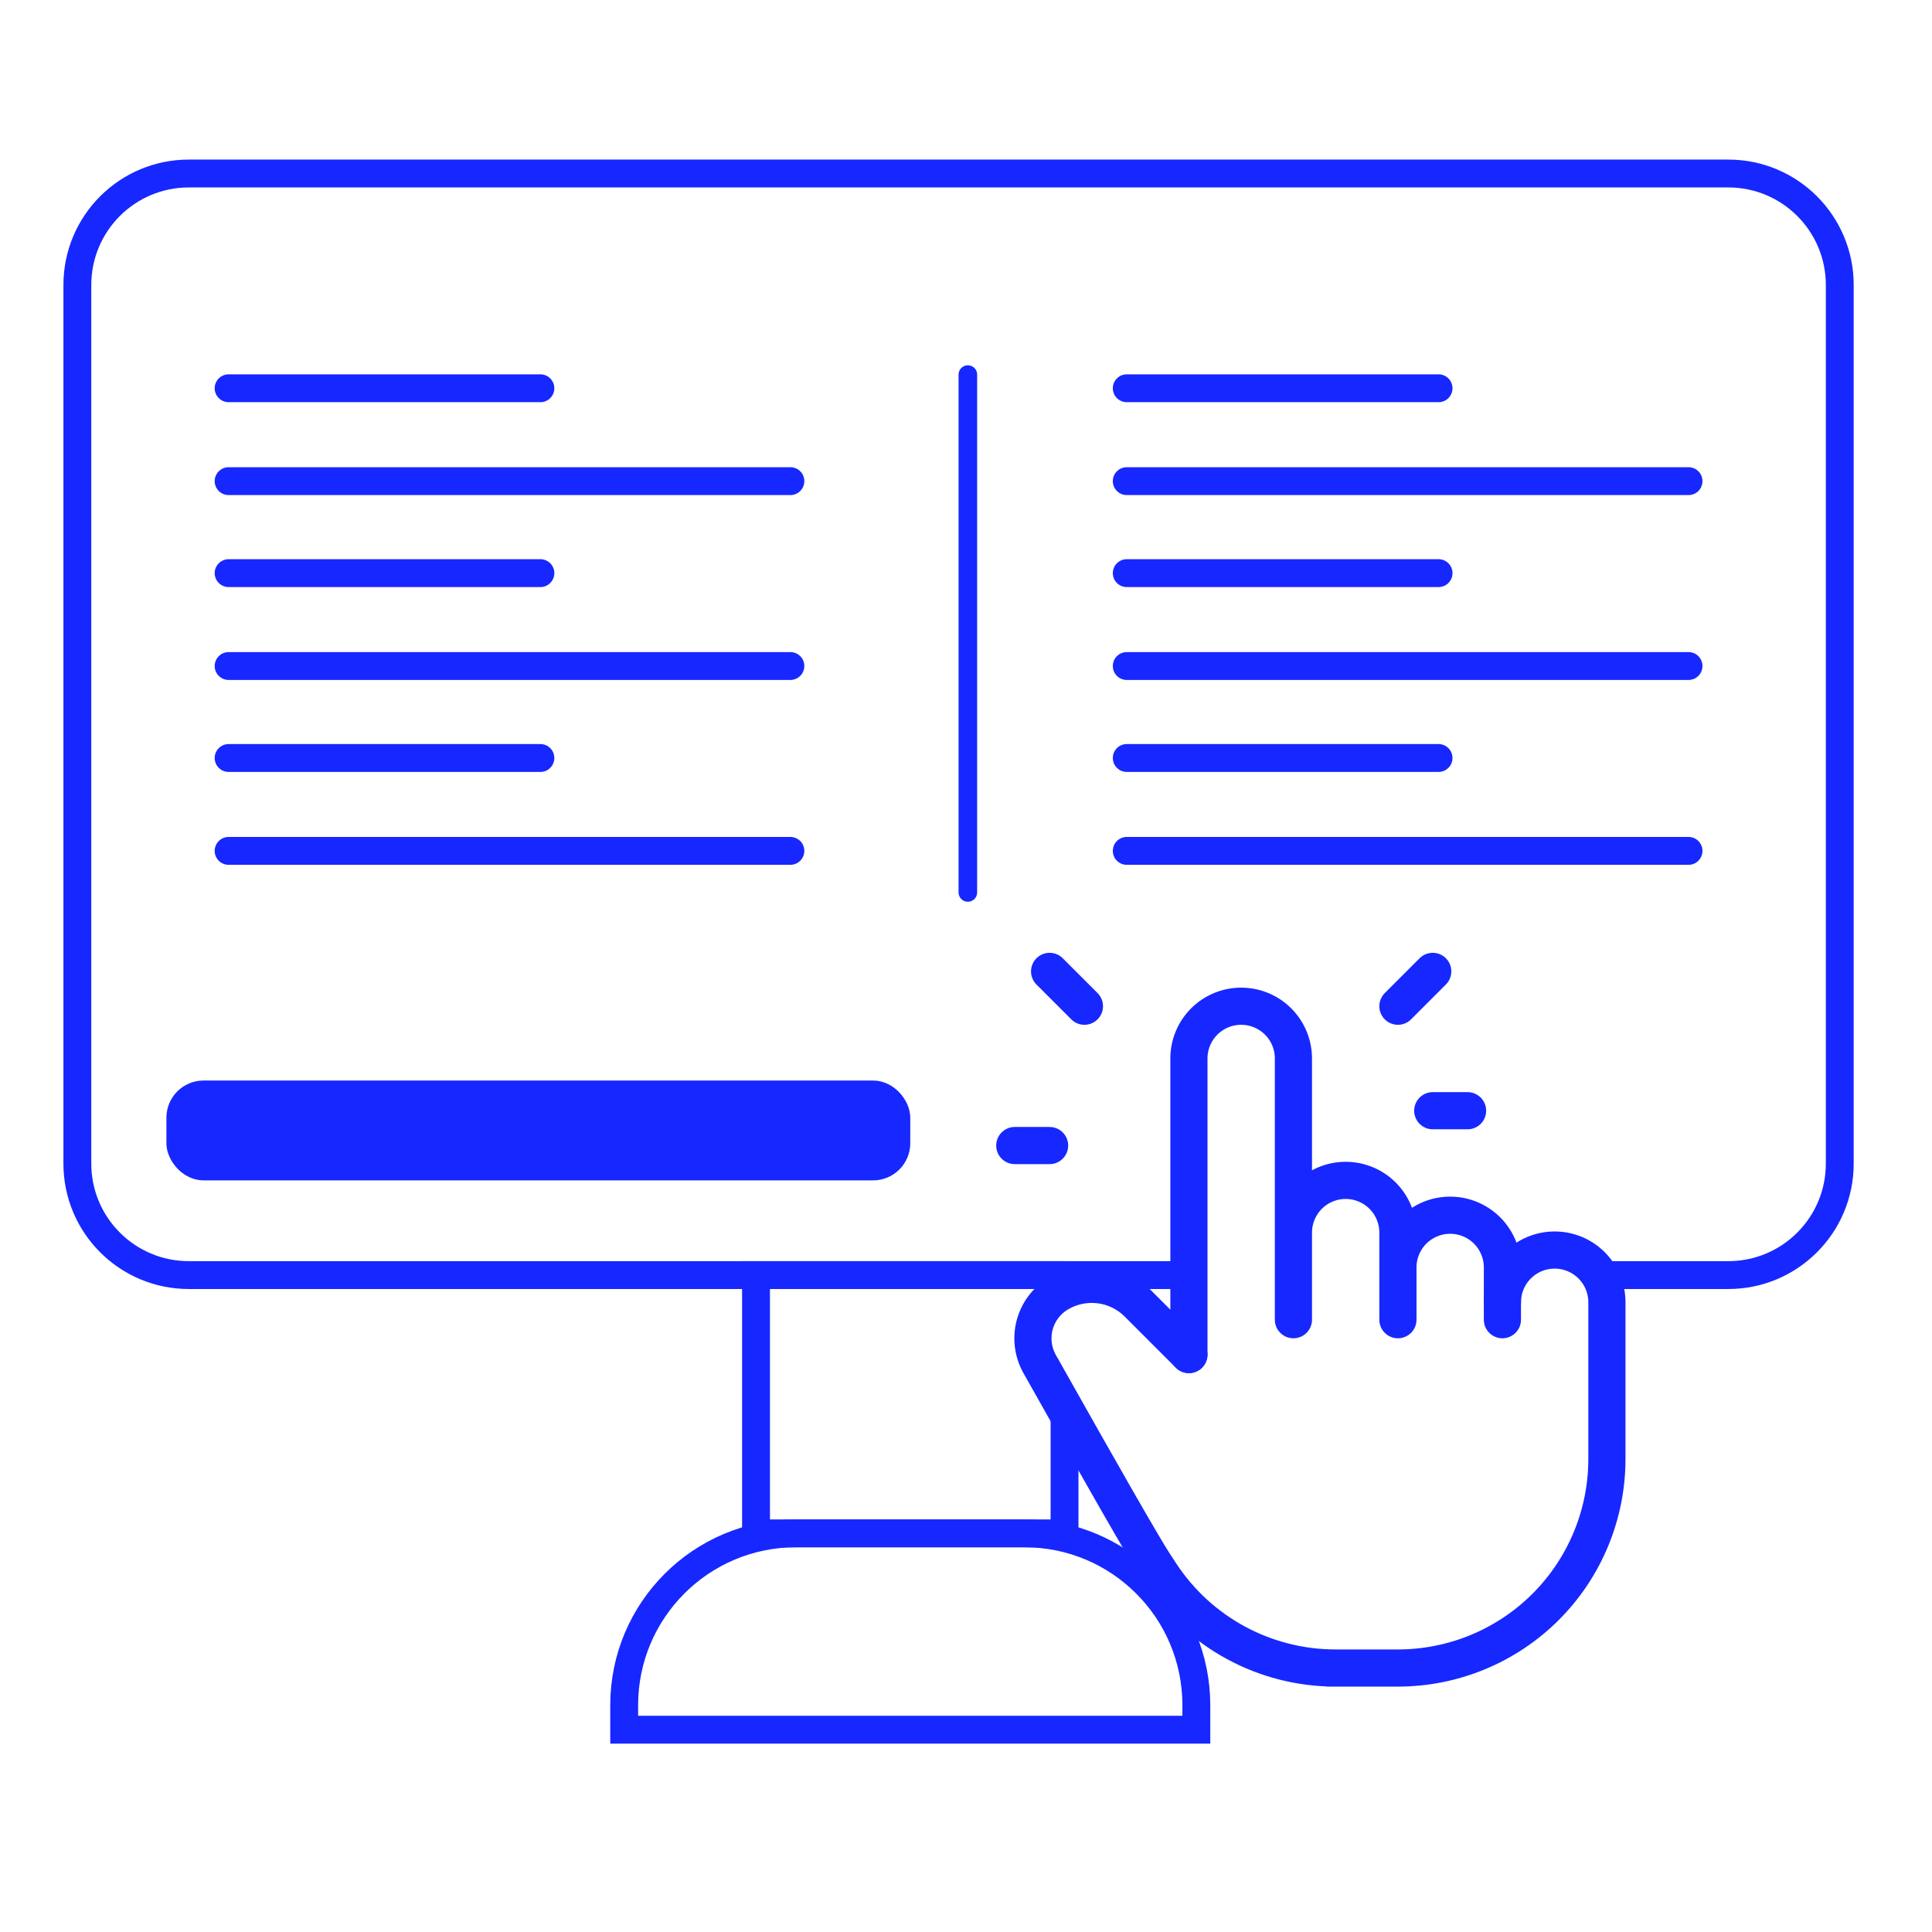 <svg width="104" height="104" viewBox="0 0 104 104" fill="none" xmlns="http://www.w3.org/2000/svg">
<path d="M42.85 82.54H55.149C60.258 82.54 64.399 86.681 64.399 91.79V93.11H33.6V91.79C33.6 86.681 37.741 82.54 42.85 82.54Z" stroke="#1727FF" stroke-width="1.5"/>
<path d="M57.304 68.638H40.697V82.542H57.304V75.59" stroke="#1727FF" stroke-width="1.5"/>
<path d="M64 72.915V56.977C64 56.231 64.296 55.516 64.824 54.988C65.351 54.461 66.067 54.165 66.812 54.165C67.558 54.165 68.274 54.461 68.801 54.988C69.329 55.516 69.625 56.231 69.625 56.977V71.04M69.625 70.102V66.352C69.625 65.606 69.921 64.891 70.449 64.363C70.976 63.836 71.692 63.54 72.438 63.54C73.183 63.54 73.899 63.836 74.426 64.363C74.954 64.891 75.25 65.606 75.25 66.352V71.04M75.25 68.227C75.25 67.481 75.546 66.766 76.074 66.238C76.601 65.711 77.317 65.415 78.062 65.415C78.808 65.415 79.524 65.711 80.051 66.238C80.579 66.766 80.875 67.481 80.875 68.227V71.04" stroke="#1727FF" stroke-width="2" stroke-linecap="round" stroke-linejoin="round"/>
<path d="M80.875 70.102C80.875 69.356 81.171 68.641 81.699 68.113C82.226 67.586 82.942 67.29 83.688 67.29C84.433 67.29 85.149 67.586 85.676 68.113C86.204 68.641 86.5 69.356 86.5 70.102V78.54C86.5 81.523 85.315 84.385 83.205 86.495C81.095 88.604 78.234 89.79 75.25 89.79H71.5H71.89C70.027 89.79 68.193 89.328 66.553 88.444C64.912 87.56 63.517 86.283 62.492 84.727L62.125 84.165C61.54 83.267 59.486 79.687 55.964 73.425C55.605 72.786 55.509 72.033 55.696 71.325C55.884 70.617 56.34 70.01 56.969 69.633C57.638 69.233 58.422 69.067 59.196 69.162C59.971 69.257 60.691 69.608 61.244 70.158L64 72.915M58.375 54.165L56.5 52.29M56.5 61.665H54.625M75.25 54.165L77.125 52.29M77.125 59.79H79" stroke="#1727FF" stroke-width="2" stroke-linecap="round" stroke-linejoin="round"/>
<path d="M63.653 68.638L10.164 68.638C6.85 68.638 4.164 65.952 4.164 62.638V15.34C4.164 12.026 6.85 9.34 10.164 9.34H93.035C96.349 9.34 99.035 12.026 99.035 15.34V62.638C99.035 65.952 96.349 68.638 93.035 68.638L86.062 68.638" stroke="#1727FF" stroke-width="1.5"/>
<rect x="9.458" y="58.665" width="39.042" height="4.375" rx="1.5" fill="#1727FF" stroke="#1727FF"/>
<line x1="52.1" y1="20.164" x2="52.1" y2="48.04" stroke="#1727FF" stroke-linecap="round"/>
<line x1="12.306" y1="25.9" x2="42.547" y2="25.9" stroke="#1727FF" stroke-width="1.5" stroke-linecap="round"/>
<line x1="12.306" y1="35.852" x2="42.547" y2="35.852" stroke="#1727FF" stroke-width="1.5" stroke-linecap="round"/>
<line x1="12.306" y1="45.803" x2="42.547" y2="45.803" stroke="#1727FF" stroke-width="1.5" stroke-linecap="round"/>
<line x1="12.306" y1="20.9" x2="29.09" y2="20.9" stroke="#1727FF" stroke-width="1.5" stroke-linecap="round"/>
<line x1="12.306" y1="30.852" x2="29.09" y2="30.852" stroke="#1727FF" stroke-width="1.5" stroke-linecap="round"/>
<line x1="12.306" y1="40.803" x2="29.09" y2="40.803" stroke="#1727FF" stroke-width="1.5" stroke-linecap="round"/>
<line x1="60.653" y1="25.9" x2="90.894" y2="25.9" stroke="#1727FF" stroke-width="1.5" stroke-linecap="round"/>
<line x1="60.653" y1="35.852" x2="90.894" y2="35.852" stroke="#1727FF" stroke-width="1.5" stroke-linecap="round"/>
<line x1="60.653" y1="45.803" x2="90.894" y2="45.803" stroke="#1727FF" stroke-width="1.5" stroke-linecap="round"/>
<line x1="60.653" y1="20.9" x2="77.438" y2="20.9" stroke="#1727FF" stroke-width="1.5" stroke-linecap="round"/>
<line x1="60.653" y1="30.852" x2="77.438" y2="30.852" stroke="#1727FF" stroke-width="1.5" stroke-linecap="round"/>
<line x1="60.653" y1="40.803" x2="77.438" y2="40.803" stroke="#1727FF" stroke-width="1.5" stroke-linecap="round"/>
</svg>
